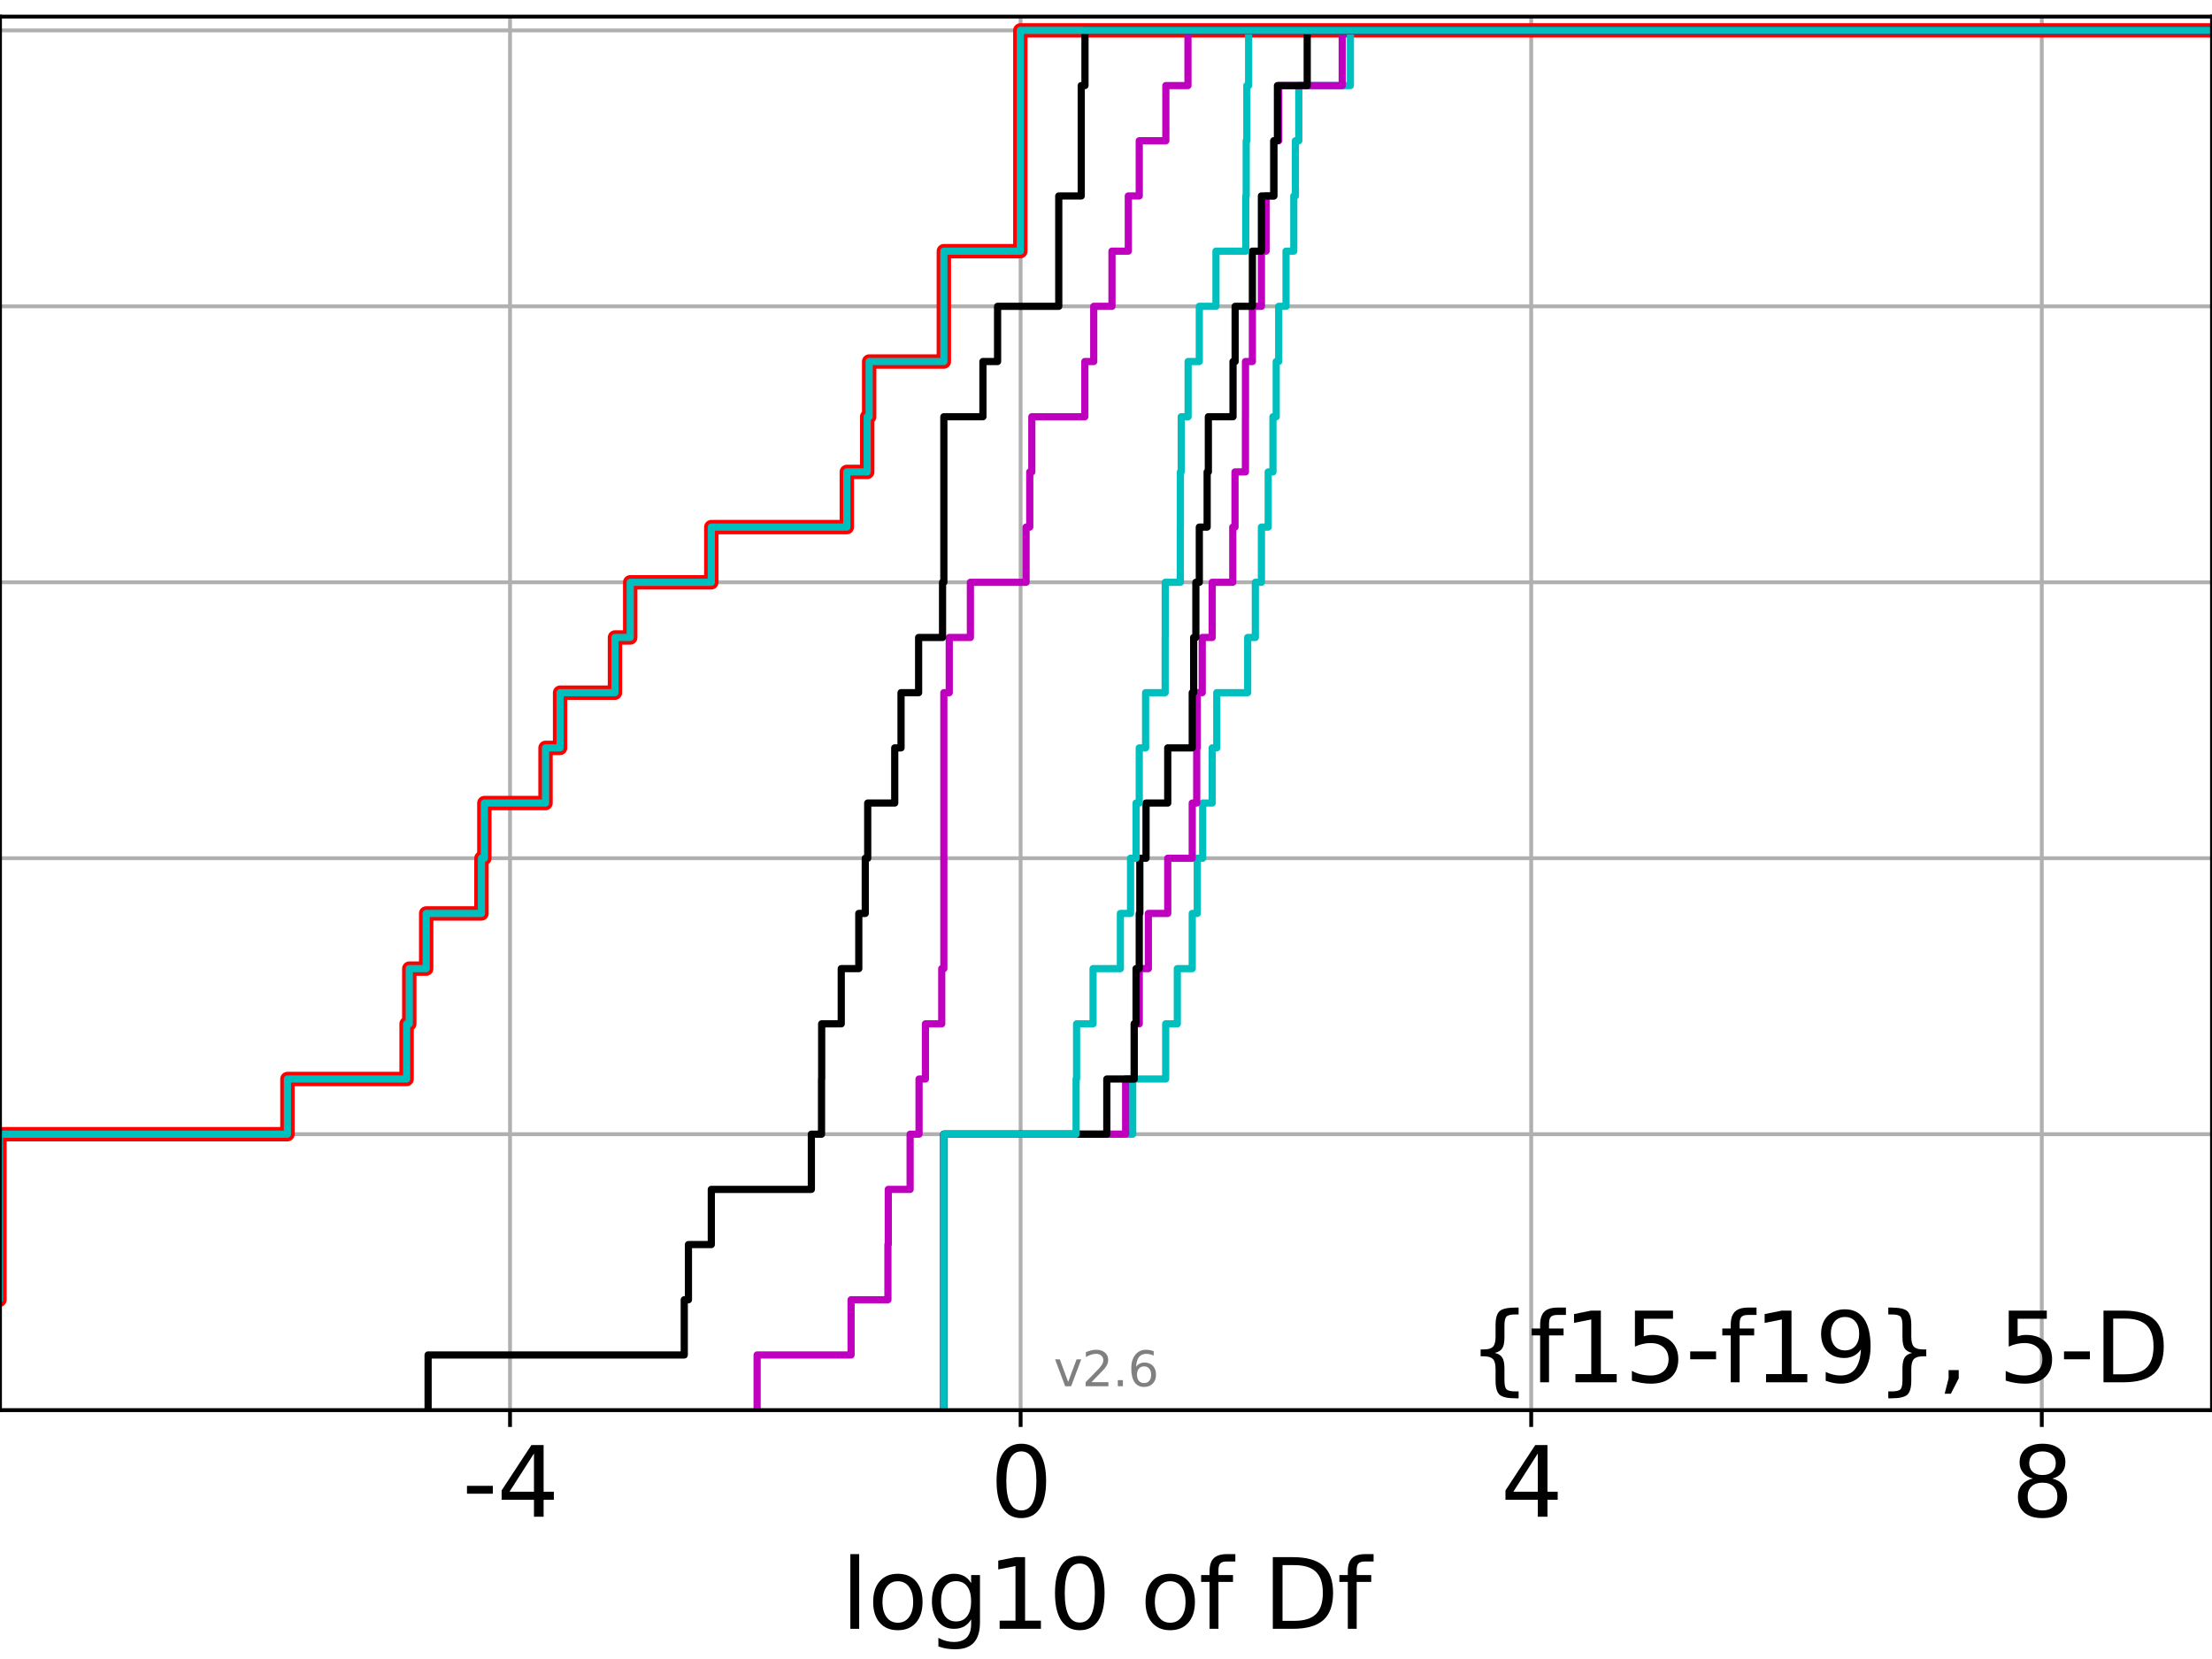 <?xml version="1.0" encoding="utf-8" standalone="no"?>
<!DOCTYPE svg PUBLIC "-//W3C//DTD SVG 1.1//EN"
  "http://www.w3.org/Graphics/SVG/1.1/DTD/svg11.dtd">
<svg xmlns:xlink="http://www.w3.org/1999/xlink" width="460.8pt" height="345.6pt" viewBox="0 0 460.8 345.6" xmlns="http://www.w3.org/2000/svg" version="1.1">
 <defs>
  <style type="text/css">*{stroke-linejoin: round; stroke-linecap: butt}</style>
 </defs>
 <g id="figure_1">
  <g id="patch_1">
   <path d="M 0 345.6 
L 460.8 345.6 
L 460.8 0 
L 0 0 
z
" style="fill: #ffffff"/>
  </g>
  <g id="axes_1">
   <g id="patch_2">
    <path d="M 0 293.76 
L 460.8 293.76 
L 460.8 3.456 
L 0 3.456 
z
" style="fill: #ffffff"/>
   </g>
   <g id="matplotlib.axis_1">
    <g id="xtick_1">
     <g id="line2d_1">
      <path d="M 106.249 293.76 
L 106.249 3.456 
" clip-path="url(#p06df92ffb1)" style="fill: none; stroke: #b0b0b0; stroke-width: 0.8; stroke-linecap: square"/>
     </g>
     <g id="line2d_2">
      <defs>
       <path id="mc36cb154ca" d="M 0 0 
L 0 3.5 
" style="stroke: #000000; stroke-width: 0.8"/>
      </defs>
      <g>
       <use xlink:href="#mc36cb154ca" x="106.249" y="293.76" style="stroke: #000000; stroke-width: 0.8"/>
      </g>
     </g>
     <g id="text_1">
      <!-- -4 -->
      <g transform="translate(96.279 315.957)scale(0.2 -0.2)">
       <defs>
        <path id="DejaVuSans-2d" d="M 313 2009 
L 1997 2009 
L 1997 1497 
L 313 1497 
L 313 2009 
z
" transform="scale(0.016)"/>
        <path id="DejaVuSans-34" d="M 2419 4116 
L 825 1625 
L 2419 1625 
L 2419 4116 
z
M 2253 4666 
L 3047 4666 
L 3047 1625 
L 3713 1625 
L 3713 1100 
L 3047 1100 
L 3047 0 
L 2419 0 
L 2419 1100 
L 313 1100 
L 313 1709 
L 2253 4666 
z
" transform="scale(0.016)"/>
       </defs>
       <use xlink:href="#DejaVuSans-2d"/>
       <use xlink:href="#DejaVuSans-34" x="36.084"/>
      </g>
     </g>
    </g>
    <g id="xtick_2">
     <g id="line2d_3">
      <path d="M 212.613 293.76 
L 212.613 3.456 
" clip-path="url(#p06df92ffb1)" style="fill: none; stroke: #b0b0b0; stroke-width: 0.8; stroke-linecap: square"/>
     </g>
     <g id="line2d_4">
      <g>
       <use xlink:href="#mc36cb154ca" x="212.613" y="293.76" style="stroke: #000000; stroke-width: 0.8"/>
      </g>
     </g>
     <g id="text_2">
      <!-- 0 -->
      <g transform="translate(206.251 315.957)scale(0.2 -0.2)">
       <defs>
        <path id="DejaVuSans-30" d="M 2034 4250 
Q 1547 4250 1301 3770 
Q 1056 3291 1056 2328 
Q 1056 1369 1301 889 
Q 1547 409 2034 409 
Q 2525 409 2770 889 
Q 3016 1369 3016 2328 
Q 3016 3291 2770 3770 
Q 2525 4250 2034 4250 
z
M 2034 4750 
Q 2819 4750 3233 4129 
Q 3647 3509 3647 2328 
Q 3647 1150 3233 529 
Q 2819 -91 2034 -91 
Q 1250 -91 836 529 
Q 422 1150 422 2328 
Q 422 3509 836 4129 
Q 1250 4750 2034 4750 
z
" transform="scale(0.016)"/>
       </defs>
       <use xlink:href="#DejaVuSans-30"/>
      </g>
     </g>
    </g>
    <g id="xtick_3">
     <g id="line2d_5">
      <path d="M 318.977 293.76 
L 318.977 3.456 
" clip-path="url(#p06df92ffb1)" style="fill: none; stroke: #b0b0b0; stroke-width: 0.8; stroke-linecap: square"/>
     </g>
     <g id="line2d_6">
      <g>
       <use xlink:href="#mc36cb154ca" x="318.977" y="293.76" style="stroke: #000000; stroke-width: 0.8"/>
      </g>
     </g>
     <g id="text_3">
      <!-- 4 -->
      <g transform="translate(312.615 315.957)scale(0.2 -0.2)">
       <use xlink:href="#DejaVuSans-34"/>
      </g>
     </g>
    </g>
    <g id="xtick_4">
     <g id="line2d_7">
      <path d="M 425.341 293.76 
L 425.341 3.456 
" clip-path="url(#p06df92ffb1)" style="fill: none; stroke: #b0b0b0; stroke-width: 0.8; stroke-linecap: square"/>
     </g>
     <g id="line2d_8">
      <g>
       <use xlink:href="#mc36cb154ca" x="425.341" y="293.76" style="stroke: #000000; stroke-width: 0.8"/>
      </g>
     </g>
     <g id="text_4">
      <!-- 8 -->
      <g transform="translate(418.979 315.957)scale(0.2 -0.2)">
       <defs>
        <path id="DejaVuSans-38" d="M 2034 2216 
Q 1584 2216 1326 1975 
Q 1069 1734 1069 1313 
Q 1069 891 1326 650 
Q 1584 409 2034 409 
Q 2484 409 2743 651 
Q 3003 894 3003 1313 
Q 3003 1734 2745 1975 
Q 2488 2216 2034 2216 
z
M 1403 2484 
Q 997 2584 770 2862 
Q 544 3141 544 3541 
Q 544 4100 942 4425 
Q 1341 4750 2034 4750 
Q 2731 4750 3128 4425 
Q 3525 4100 3525 3541 
Q 3525 3141 3298 2862 
Q 3072 2584 2669 2484 
Q 3125 2378 3379 2068 
Q 3634 1759 3634 1313 
Q 3634 634 3220 271 
Q 2806 -91 2034 -91 
Q 1263 -91 848 271 
Q 434 634 434 1313 
Q 434 1759 690 2068 
Q 947 2378 1403 2484 
z
M 1172 3481 
Q 1172 3119 1398 2916 
Q 1625 2713 2034 2713 
Q 2441 2713 2670 2916 
Q 2900 3119 2900 3481 
Q 2900 3844 2670 4047 
Q 2441 4250 2034 4250 
Q 1625 4250 1398 4047 
Q 1172 3844 1172 3481 
z
" transform="scale(0.016)"/>
       </defs>
       <use xlink:href="#DejaVuSans-38"/>
      </g>
     </g>
    </g>
    <g id="text_5">
     <!-- log10 of Df -->
     <g transform="translate(175.214 339.313)scale(0.2 -0.2)">
      <defs>
       <path id="DejaVuSans-6c" d="M 603 4863 
L 1178 4863 
L 1178 0 
L 603 0 
L 603 4863 
z
" transform="scale(0.016)"/>
       <path id="DejaVuSans-6f" d="M 1959 3097 
Q 1497 3097 1228 2736 
Q 959 2375 959 1747 
Q 959 1119 1226 758 
Q 1494 397 1959 397 
Q 2419 397 2687 759 
Q 2956 1122 2956 1747 
Q 2956 2369 2687 2733 
Q 2419 3097 1959 3097 
z
M 1959 3584 
Q 2709 3584 3137 3096 
Q 3566 2609 3566 1747 
Q 3566 888 3137 398 
Q 2709 -91 1959 -91 
Q 1206 -91 779 398 
Q 353 888 353 1747 
Q 353 2609 779 3096 
Q 1206 3584 1959 3584 
z
" transform="scale(0.016)"/>
       <path id="DejaVuSans-67" d="M 2906 1791 
Q 2906 2416 2648 2759 
Q 2391 3103 1925 3103 
Q 1463 3103 1205 2759 
Q 947 2416 947 1791 
Q 947 1169 1205 825 
Q 1463 481 1925 481 
Q 2391 481 2648 825 
Q 2906 1169 2906 1791 
z
M 3481 434 
Q 3481 -459 3084 -895 
Q 2688 -1331 1869 -1331 
Q 1566 -1331 1297 -1286 
Q 1028 -1241 775 -1147 
L 775 -588 
Q 1028 -725 1275 -790 
Q 1522 -856 1778 -856 
Q 2344 -856 2625 -561 
Q 2906 -266 2906 331 
L 2906 616 
Q 2728 306 2450 153 
Q 2172 0 1784 0 
Q 1141 0 747 490 
Q 353 981 353 1791 
Q 353 2603 747 3093 
Q 1141 3584 1784 3584 
Q 2172 3584 2450 3431 
Q 2728 3278 2906 2969 
L 2906 3500 
L 3481 3500 
L 3481 434 
z
" transform="scale(0.016)"/>
       <path id="DejaVuSans-31" d="M 794 531 
L 1825 531 
L 1825 4091 
L 703 3866 
L 703 4441 
L 1819 4666 
L 2450 4666 
L 2450 531 
L 3481 531 
L 3481 0 
L 794 0 
L 794 531 
z
" transform="scale(0.016)"/>
       <path id="DejaVuSans-20" transform="scale(0.016)"/>
       <path id="DejaVuSans-66" d="M 2375 4863 
L 2375 4384 
L 1825 4384 
Q 1516 4384 1395 4259 
Q 1275 4134 1275 3809 
L 1275 3500 
L 2222 3500 
L 2222 3053 
L 1275 3053 
L 1275 0 
L 697 0 
L 697 3053 
L 147 3053 
L 147 3500 
L 697 3500 
L 697 3744 
Q 697 4328 969 4595 
Q 1241 4863 1831 4863 
L 2375 4863 
z
" transform="scale(0.016)"/>
       <path id="DejaVuSans-44" d="M 1259 4147 
L 1259 519 
L 2022 519 
Q 2988 519 3436 956 
Q 3884 1394 3884 2338 
Q 3884 3275 3436 3711 
Q 2988 4147 2022 4147 
L 1259 4147 
z
M 628 4666 
L 1925 4666 
Q 3281 4666 3915 4102 
Q 4550 3538 4550 2338 
Q 4550 1131 3912 565 
Q 3275 0 1925 0 
L 628 0 
L 628 4666 
z
" transform="scale(0.016)"/>
      </defs>
      <use xlink:href="#DejaVuSans-6c"/>
      <use xlink:href="#DejaVuSans-6f" x="27.783"/>
      <use xlink:href="#DejaVuSans-67" x="88.965"/>
      <use xlink:href="#DejaVuSans-31" x="152.441"/>
      <use xlink:href="#DejaVuSans-30" x="216.064"/>
      <use xlink:href="#DejaVuSans-20" x="279.688"/>
      <use xlink:href="#DejaVuSans-6f" x="311.475"/>
      <use xlink:href="#DejaVuSans-66" x="372.656"/>
      <use xlink:href="#DejaVuSans-20" x="407.861"/>
      <use xlink:href="#DejaVuSans-44" x="439.648"/>
      <use xlink:href="#DejaVuSans-66" x="516.65"/>
     </g>
    </g>
   </g>
   <g id="matplotlib.axis_2">
    <g id="ytick_1">
     <g id="line2d_9">
      <path d="M 0 293.76 
L 460.8 293.76 
" clip-path="url(#p06df92ffb1)" style="fill: none; stroke: #b0b0b0; stroke-width: 0.8; stroke-linecap: square"/>
     </g>
     <g id="line2d_10">
      <defs>
       <path id="m9c1352dd59" d="M 0 0 
L -3.5 0 
" style="stroke: #000000; stroke-width: 0.8"/>
      </defs>
      <g>
       <use xlink:href="#m9c1352dd59" x="0" y="293.76" style="stroke: #000000; stroke-width: 0.8"/>
      </g>
     </g>
    </g>
    <g id="ytick_2">
     <g id="line2d_11">
      <path d="M 0 236.274 
L 460.8 236.274 
" clip-path="url(#p06df92ffb1)" style="fill: none; stroke: #b0b0b0; stroke-width: 0.8; stroke-linecap: square"/>
     </g>
     <g id="line2d_12">
      <g>
       <use xlink:href="#m9c1352dd59" x="0" y="236.274" style="stroke: #000000; stroke-width: 0.8"/>
      </g>
     </g>
    </g>
    <g id="ytick_3">
     <g id="line2d_13">
      <path d="M 0 178.788 
L 460.8 178.788 
" clip-path="url(#p06df92ffb1)" style="fill: none; stroke: #b0b0b0; stroke-width: 0.8; stroke-linecap: square"/>
     </g>
     <g id="line2d_14">
      <g>
       <use xlink:href="#m9c1352dd59" x="0" y="178.788" style="stroke: #000000; stroke-width: 0.8"/>
      </g>
     </g>
    </g>
    <g id="ytick_4">
     <g id="line2d_15">
      <path d="M 0 121.302 
L 460.8 121.302 
" clip-path="url(#p06df92ffb1)" style="fill: none; stroke: #b0b0b0; stroke-width: 0.8; stroke-linecap: square"/>
     </g>
     <g id="line2d_16">
      <g>
       <use xlink:href="#m9c1352dd59" x="0" y="121.302" style="stroke: #000000; stroke-width: 0.8"/>
      </g>
     </g>
    </g>
    <g id="ytick_5">
     <g id="line2d_17">
      <path d="M 0 63.816 
L 460.8 63.816 
" clip-path="url(#p06df92ffb1)" style="fill: none; stroke: #b0b0b0; stroke-width: 0.8; stroke-linecap: square"/>
     </g>
     <g id="line2d_18">
      <g>
       <use xlink:href="#m9c1352dd59" x="0" y="63.816" style="stroke: #000000; stroke-width: 0.8"/>
      </g>
     </g>
    </g>
    <g id="ytick_6">
     <g id="line2d_19">
      <path d="M 0 6.33 
L 460.8 6.33 
" clip-path="url(#p06df92ffb1)" style="fill: none; stroke: #b0b0b0; stroke-width: 0.8; stroke-linecap: square"/>
     </g>
     <g id="line2d_20">
      <g>
       <use xlink:href="#m9c1352dd59" x="0" y="6.33" style="stroke: #000000; stroke-width: 0.8"/>
      </g>
     </g>
    </g>
   </g>
   <g id="line2d_21">
    <path d="M -1 270.766 
L -0.115 270.766 
L -0.115 259.268 
L -0.115 259.268 
L -0.115 247.771 
L -0.115 247.771 
L -0.115 236.274 
L 59.877 236.274 
L 59.877 224.777 
L 84.702 224.777 
L 84.702 213.28 
L 85.261 213.28 
L 85.261 201.782 
L 88.782 201.782 
L 88.782 190.285 
L 100.295 190.285 
L 100.295 178.788 
L 100.9 178.788 
L 100.9 167.291 
L 113.642 167.291 
L 113.642 155.794 
L 116.678 155.794 
L 116.678 144.297 
L 128.108 144.297 
L 128.108 132.799 
L 131.287 132.799 
L 131.287 121.302 
L 148.179 121.302 
L 148.179 109.805 
L 176.407 109.805 
L 176.407 98.308 
L 180.656 98.308 
L 180.656 86.811 
L 181.063 86.811 
L 181.063 75.313 
L 196.621 75.313 
L 196.621 63.816 
L 196.621 63.816 
L 196.621 52.319 
L 212.555 52.319 
L 212.555 40.822 
L 212.555 40.822 
L 212.555 29.325 
L 212.555 29.325 
L 212.555 17.827 
L 212.555 17.827 
L 212.555 6.33 
L 212.555 6.33 
L 212.555 6.33 
L 460.8 6.33 
" clip-path="url(#p06df92ffb1)" style="fill: none; stroke: #ff0000; stroke-width: 3; stroke-linecap: square"/>
   </g>
   <g id="line2d_22">
    <path d="M 196.621 293.76 
L 196.621 282.263 
L 196.621 282.263 
L 196.621 270.766 
L 196.621 270.766 
L 196.621 259.268 
L 196.621 259.268 
L 196.621 247.771 
L 196.621 247.771 
L 196.621 236.274 
L 235.965 236.274 
L 235.965 224.777 
L 242.837 224.777 
L 242.837 213.28 
L 245.256 213.28 
L 245.256 201.782 
L 248.366 201.782 
L 248.366 190.285 
L 249.405 190.285 
L 249.405 178.788 
L 250.54 178.788 
L 250.54 167.291 
L 252.525 167.291 
L 252.525 155.794 
L 253.474 155.794 
L 253.474 144.297 
L 259.916 144.297 
L 259.916 132.799 
L 261.508 132.799 
L 261.508 121.302 
L 262.775 121.302 
L 262.775 109.805 
L 264.188 109.805 
L 264.188 98.308 
L 265.179 98.308 
L 265.179 86.811 
L 265.857 86.811 
L 265.857 75.313 
L 266.373 75.313 
L 266.373 63.816 
L 267.903 63.816 
L 267.903 52.319 
L 269.519 52.319 
L 269.519 40.822 
L 269.856 40.822 
L 269.856 29.325 
L 270.563 29.325 
L 270.563 17.827 
L 281.313 17.827 
L 281.313 6.33 
L 281.313 6.33 
L 281.313 6.33 
L 460.8 6.33 
" clip-path="url(#p06df92ffb1)" style="fill: none; stroke: #00bfbf; stroke-width: 1.5; stroke-linecap: square"/>
   </g>
   <g id="line2d_23">
    <path d="M 196.621 293.76 
L 196.621 282.263 
L 196.621 282.263 
L 196.621 270.766 
L 196.621 270.766 
L 196.621 259.268 
L 196.621 259.268 
L 196.621 247.771 
L 196.621 247.771 
L 196.621 236.274 
L 234.49 236.274 
L 234.49 224.777 
L 236.28 224.777 
L 236.28 213.28 
L 237.327 213.28 
L 237.327 201.782 
L 239.222 201.782 
L 239.222 190.285 
L 243.262 190.285 
L 243.262 178.788 
L 248.366 178.788 
L 248.366 167.291 
L 249.299 167.291 
L 249.299 155.794 
L 249.405 155.794 
L 249.405 144.297 
L 250.446 144.297 
L 250.446 132.799 
L 252.525 132.799 
L 252.525 121.302 
L 256.807 121.302 
L 256.807 109.805 
L 257.273 109.805 
L 257.273 98.308 
L 259.447 98.308 
L 259.447 86.811 
L 259.455 86.811 
L 259.455 75.313 
L 260.895 75.313 
L 260.895 63.816 
L 262.775 63.816 
L 262.775 52.319 
L 263.746 52.319 
L 263.746 40.822 
L 265.364 40.822 
L 265.364 29.325 
L 266.373 29.325 
L 266.373 17.827 
L 279.609 17.827 
L 279.609 6.33 
L 279.609 6.33 
L 279.609 6.33 
L 460.8 6.33 
" clip-path="url(#p06df92ffb1)" style="fill: none; stroke: #bf00bf; stroke-width: 1.5; stroke-linecap: square"/>
   </g>
   <g id="line2d_24">
    <path d="M 196.621 293.76 
L 196.621 282.263 
L 196.621 282.263 
L 196.621 270.766 
L 196.621 270.766 
L 196.621 259.268 
L 196.621 259.268 
L 196.621 247.771 
L 196.621 247.771 
L 196.621 236.274 
L 230.57 236.274 
L 230.57 224.777 
L 236.28 224.777 
L 236.28 213.28 
L 236.665 213.28 
L 236.665 201.782 
L 237.327 201.782 
L 237.327 190.285 
L 237.45 190.285 
L 237.45 178.788 
L 238.74 178.788 
L 238.74 167.291 
L 243.262 167.291 
L 243.262 155.794 
L 248.366 155.794 
L 248.366 144.297 
L 248.658 144.297 
L 248.658 132.799 
L 249.119 132.799 
L 249.119 121.302 
L 249.839 121.302 
L 249.839 109.805 
L 251.471 109.805 
L 251.471 98.308 
L 251.722 98.308 
L 251.722 86.811 
L 256.862 86.811 
L 256.862 75.313 
L 257.303 75.313 
L 257.303 63.816 
L 260.895 63.816 
L 260.895 52.319 
L 262.775 52.319 
L 262.775 40.822 
L 265.364 40.822 
L 265.364 29.325 
L 266.116 29.325 
L 266.116 17.827 
L 272.317 17.827 
L 272.317 6.33 
L 272.317 6.33 
L 272.317 6.33 
L 460.8 6.33 
" clip-path="url(#p06df92ffb1)" style="fill: none; stroke: #000000; stroke-width: 1.5; stroke-linecap: square"/>
   </g>
   <g id="line2d_25">
    <path d="M 196.621 293.76 
L 196.621 282.263 
L 196.621 282.263 
L 196.621 270.766 
L 196.621 270.766 
L 196.621 259.268 
L 196.621 259.268 
L 196.621 247.771 
L 196.621 247.771 
L 196.621 236.274 
L 224.173 236.274 
L 224.173 224.777 
L 224.272 224.777 
L 224.272 213.28 
L 227.704 213.28 
L 227.704 201.782 
L 233.396 201.782 
L 233.396 190.285 
L 235.511 190.285 
L 235.511 178.788 
L 236.665 178.788 
L 236.665 167.291 
L 237.327 167.291 
L 237.327 155.794 
L 238.651 155.794 
L 238.651 144.297 
L 242.723 144.297 
L 242.723 132.799 
L 242.738 132.799 
L 242.738 121.302 
L 245.881 121.302 
L 245.881 109.805 
L 245.898 109.805 
L 245.898 98.308 
L 246.07 98.308 
L 246.07 86.811 
L 247.504 86.811 
L 247.504 75.313 
L 249.839 75.313 
L 249.839 63.816 
L 253.31 63.816 
L 253.31 52.319 
L 259.518 52.319 
L 259.518 40.822 
L 259.605 40.822 
L 259.605 29.325 
L 259.738 29.325 
L 259.738 17.827 
L 260.108 17.827 
L 260.108 6.33 
L 260.108 6.33 
L 260.108 6.33 
L 460.8 6.33 
" clip-path="url(#p06df92ffb1)" style="fill: none; stroke: #00bfbf; stroke-width: 1.5; stroke-linecap: square"/>
   </g>
   <g id="line2d_26">
    <path d="M 157.72 293.76 
L 157.72 282.263 
L 177.296 282.263 
L 177.296 270.766 
L 184.97 270.766 
L 184.97 259.268 
L 185.045 259.268 
L 185.045 247.771 
L 189.595 247.771 
L 189.595 236.274 
L 191.454 236.274 
L 191.454 224.777 
L 192.784 224.777 
L 192.784 213.28 
L 196.182 213.28 
L 196.182 201.782 
L 196.621 201.782 
L 196.621 190.285 
L 196.621 190.285 
L 196.621 178.788 
L 196.621 178.788 
L 196.621 167.291 
L 196.621 167.291 
L 196.621 155.794 
L 196.621 155.794 
L 196.621 144.297 
L 197.747 144.297 
L 197.747 132.799 
L 202.151 132.799 
L 202.151 121.302 
L 213.75 121.302 
L 213.75 109.805 
L 214.518 109.805 
L 214.518 98.308 
L 214.946 98.308 
L 214.946 86.811 
L 225.991 86.811 
L 225.991 75.313 
L 227.844 75.313 
L 227.844 63.816 
L 231.646 63.816 
L 231.646 52.319 
L 235.046 52.319 
L 235.046 40.822 
L 237.327 40.822 
L 237.327 29.325 
L 242.87 29.325 
L 242.87 17.827 
L 247.475 17.827 
L 247.475 6.33 
L 247.475 6.33 
L 247.475 6.33 
L 460.8 6.33 
" clip-path="url(#p06df92ffb1)" style="fill: none; stroke: #bf00bf; stroke-width: 1.5; stroke-linecap: square"/>
   </g>
   <g id="line2d_27">
    <path d="M 89.182 293.76 
L 89.182 282.263 
L 142.544 282.263 
L 142.544 270.766 
L 143.415 270.766 
L 143.415 259.268 
L 148.179 259.268 
L 148.179 247.771 
L 169.02 247.771 
L 169.02 236.274 
L 171.139 236.274 
L 171.139 224.777 
L 171.169 224.777 
L 171.169 213.28 
L 175.248 213.28 
L 175.248 201.782 
L 178.903 201.782 
L 178.903 190.285 
L 180.25 190.285 
L 180.25 178.788 
L 180.76 178.788 
L 180.76 167.291 
L 186.389 167.291 
L 186.389 155.794 
L 187.703 155.794 
L 187.703 144.297 
L 191.365 144.297 
L 191.365 132.799 
L 196.348 132.799 
L 196.348 121.302 
L 196.621 121.302 
L 196.621 109.805 
L 196.621 109.805 
L 196.621 98.308 
L 196.621 98.308 
L 196.621 86.811 
L 204.762 86.811 
L 204.762 75.313 
L 207.814 75.313 
L 207.814 63.816 
L 220.56 63.816 
L 220.56 52.319 
L 220.56 52.319 
L 220.56 40.822 
L 225.242 40.822 
L 225.242 29.325 
L 225.242 29.325 
L 225.242 17.827 
L 226.02 17.827 
L 226.02 6.33 
L 226.02 6.33 
L 226.02 6.33 
L 460.8 6.33 
" clip-path="url(#p06df92ffb1)" style="fill: none; stroke: #000000; stroke-width: 1.5; stroke-linecap: square"/>
   </g>
   <g id="line2d_28">
    <path d="M -1 270.766 
L -0.115 270.766 
L -0.115 259.268 
L -0.115 259.268 
L -0.115 247.771 
L -0.115 247.771 
L -0.115 236.274 
L 59.877 236.274 
L 59.877 224.777 
L 84.702 224.777 
L 84.702 213.28 
L 85.261 213.28 
L 85.261 201.782 
L 88.782 201.782 
L 88.782 190.285 
L 100.295 190.285 
L 100.295 178.788 
L 100.9 178.788 
L 100.9 167.291 
L 113.642 167.291 
L 113.642 155.794 
L 116.678 155.794 
L 116.678 144.297 
L 128.108 144.297 
L 128.108 132.799 
L 131.287 132.799 
L 131.287 121.302 
L 148.179 121.302 
L 148.179 109.805 
L 176.407 109.805 
L 176.407 98.308 
L 180.656 98.308 
L 180.656 86.811 
L 181.063 86.811 
L 181.063 75.313 
L 196.621 75.313 
L 196.621 63.816 
L 196.621 63.816 
L 196.621 52.319 
L 212.555 52.319 
L 212.555 40.822 
L 212.555 40.822 
L 212.555 29.325 
L 212.555 29.325 
L 212.555 17.827 
L 212.555 17.827 
L 212.555 6.33 
L 212.555 6.33 
L 212.555 6.33 
L 460.8 6.33 
" clip-path="url(#p06df92ffb1)" style="fill: none; stroke: #00bfbf; stroke-width: 1.5; stroke-linecap: square"/>
   </g>
   <g id="patch_3">
    <path d="M 0 293.76 
L 0 3.456 
" style="fill: none; stroke: #000000; stroke-width: 0.8; stroke-linejoin: miter; stroke-linecap: square"/>
   </g>
   <g id="patch_4">
    <path d="M 460.8 293.76 
L 460.8 3.456 
" style="fill: none; stroke: #000000; stroke-width: 0.8; stroke-linejoin: miter; stroke-linecap: square"/>
   </g>
   <g id="patch_5">
    <path d="M 0 293.76 
L 460.8 293.76 
" style="fill: none; stroke: #000000; stroke-width: 0.8; stroke-linejoin: miter; stroke-linecap: square"/>
   </g>
   <g id="patch_6">
    <path d="M 0 3.456 
L 460.8 3.456 
" style="fill: none; stroke: #000000; stroke-width: 0.8; stroke-linejoin: miter; stroke-linecap: square"/>
   </g>
   <g id="text_6">
    <!-- {f15-f19}, 5-D -->
    <g transform="translate(305.884 287.954)scale(0.2 -0.2)">
     <defs>
      <path id="DejaVuSans-7b" d="M 3272 -594 
L 3272 -1044 
L 3078 -1044 
Q 2300 -1044 2036 -812 
Q 1772 -581 1772 109 
L 1772 856 
Q 1772 1328 1603 1509 
Q 1434 1691 991 1691 
L 800 1691 
L 800 2138 
L 991 2138 
Q 1438 2138 1605 2317 
Q 1772 2497 1772 2963 
L 1772 3713 
Q 1772 4403 2036 4633 
Q 2300 4863 3078 4863 
L 3272 4863 
L 3272 4416 
L 3059 4416 
Q 2619 4416 2484 4278 
Q 2350 4141 2350 3700 
L 2350 2925 
Q 2350 2434 2208 2212 
Q 2066 1991 1722 1913 
Q 2069 1828 2209 1606 
Q 2350 1384 2350 897 
L 2350 122 
Q 2350 -319 2484 -456 
Q 2619 -594 3059 -594 
L 3272 -594 
z
" transform="scale(0.016)"/>
      <path id="DejaVuSans-35" d="M 691 4666 
L 3169 4666 
L 3169 4134 
L 1269 4134 
L 1269 2991 
Q 1406 3038 1543 3061 
Q 1681 3084 1819 3084 
Q 2600 3084 3056 2656 
Q 3513 2228 3513 1497 
Q 3513 744 3044 326 
Q 2575 -91 1722 -91 
Q 1428 -91 1123 -41 
Q 819 9 494 109 
L 494 744 
Q 775 591 1075 516 
Q 1375 441 1709 441 
Q 2250 441 2565 725 
Q 2881 1009 2881 1497 
Q 2881 1984 2565 2268 
Q 2250 2553 1709 2553 
Q 1456 2553 1204 2497 
Q 953 2441 691 2322 
L 691 4666 
z
" transform="scale(0.016)"/>
      <path id="DejaVuSans-39" d="M 703 97 
L 703 672 
Q 941 559 1184 500 
Q 1428 441 1663 441 
Q 2288 441 2617 861 
Q 2947 1281 2994 2138 
Q 2813 1869 2534 1725 
Q 2256 1581 1919 1581 
Q 1219 1581 811 2004 
Q 403 2428 403 3163 
Q 403 3881 828 4315 
Q 1253 4750 1959 4750 
Q 2769 4750 3195 4129 
Q 3622 3509 3622 2328 
Q 3622 1225 3098 567 
Q 2575 -91 1691 -91 
Q 1453 -91 1209 -44 
Q 966 3 703 97 
z
M 1959 2075 
Q 2384 2075 2632 2365 
Q 2881 2656 2881 3163 
Q 2881 3666 2632 3958 
Q 2384 4250 1959 4250 
Q 1534 4250 1286 3958 
Q 1038 3666 1038 3163 
Q 1038 2656 1286 2365 
Q 1534 2075 1959 2075 
z
" transform="scale(0.016)"/>
      <path id="DejaVuSans-7d" d="M 800 -594 
L 1019 -594 
Q 1456 -594 1589 -459 
Q 1722 -325 1722 122 
L 1722 897 
Q 1722 1384 1862 1606 
Q 2003 1828 2350 1913 
Q 2003 1991 1862 2212 
Q 1722 2434 1722 2925 
L 1722 3700 
Q 1722 4144 1589 4280 
Q 1456 4416 1019 4416 
L 800 4416 
L 800 4863 
L 997 4863 
Q 1775 4863 2036 4633 
Q 2297 4403 2297 3713 
L 2297 2963 
Q 2297 2497 2465 2317 
Q 2634 2138 3078 2138 
L 3272 2138 
L 3272 1691 
L 3078 1691 
Q 2634 1691 2465 1509 
Q 2297 1328 2297 856 
L 2297 109 
Q 2297 -581 2036 -812 
Q 1775 -1044 997 -1044 
L 800 -1044 
L 800 -594 
z
" transform="scale(0.016)"/>
      <path id="DejaVuSans-2c" d="M 750 794 
L 1409 794 
L 1409 256 
L 897 -744 
L 494 -744 
L 750 256 
L 750 794 
z
" transform="scale(0.016)"/>
     </defs>
     <use xlink:href="#DejaVuSans-7b"/>
     <use xlink:href="#DejaVuSans-66" x="63.623"/>
     <use xlink:href="#DejaVuSans-31" x="98.828"/>
     <use xlink:href="#DejaVuSans-35" x="162.451"/>
     <use xlink:href="#DejaVuSans-2d" x="226.074"/>
     <use xlink:href="#DejaVuSans-66" x="262.158"/>
     <use xlink:href="#DejaVuSans-31" x="297.363"/>
     <use xlink:href="#DejaVuSans-39" x="360.986"/>
     <use xlink:href="#DejaVuSans-7d" x="424.609"/>
     <use xlink:href="#DejaVuSans-2c" x="488.232"/>
     <use xlink:href="#DejaVuSans-20" x="520.02"/>
     <use xlink:href="#DejaVuSans-35" x="551.807"/>
     <use xlink:href="#DejaVuSans-2d" x="615.43"/>
     <use xlink:href="#DejaVuSans-44" x="651.514"/>
    </g>
   </g>
   <g id="text_7">
    <!-- v2.6 -->
    <g style="fill: #808080" transform="translate(219.489 288.777)scale(0.1 -0.1)">
     <defs>
      <path id="DejaVuSans-76" d="M 191 3500 
L 800 3500 
L 1894 563 
L 2988 3500 
L 3597 3500 
L 2284 0 
L 1503 0 
L 191 3500 
z
" transform="scale(0.016)"/>
      <path id="DejaVuSans-32" d="M 1228 531 
L 3431 531 
L 3431 0 
L 469 0 
L 469 531 
Q 828 903 1448 1529 
Q 2069 2156 2228 2338 
Q 2531 2678 2651 2914 
Q 2772 3150 2772 3378 
Q 2772 3750 2511 3984 
Q 2250 4219 1831 4219 
Q 1534 4219 1204 4116 
Q 875 4013 500 3803 
L 500 4441 
Q 881 4594 1212 4672 
Q 1544 4750 1819 4750 
Q 2544 4750 2975 4387 
Q 3406 4025 3406 3419 
Q 3406 3131 3298 2873 
Q 3191 2616 2906 2266 
Q 2828 2175 2409 1742 
Q 1991 1309 1228 531 
z
" transform="scale(0.016)"/>
      <path id="DejaVuSans-2e" d="M 684 794 
L 1344 794 
L 1344 0 
L 684 0 
L 684 794 
z
" transform="scale(0.016)"/>
      <path id="DejaVuSans-36" d="M 2113 2584 
Q 1688 2584 1439 2293 
Q 1191 2003 1191 1497 
Q 1191 994 1439 701 
Q 1688 409 2113 409 
Q 2538 409 2786 701 
Q 3034 994 3034 1497 
Q 3034 2003 2786 2293 
Q 2538 2584 2113 2584 
z
M 3366 4563 
L 3366 3988 
Q 3128 4100 2886 4159 
Q 2644 4219 2406 4219 
Q 1781 4219 1451 3797 
Q 1122 3375 1075 2522 
Q 1259 2794 1537 2939 
Q 1816 3084 2150 3084 
Q 2853 3084 3261 2657 
Q 3669 2231 3669 1497 
Q 3669 778 3244 343 
Q 2819 -91 2113 -91 
Q 1303 -91 875 529 
Q 447 1150 447 2328 
Q 447 3434 972 4092 
Q 1497 4750 2381 4750 
Q 2619 4750 2861 4703 
Q 3103 4656 3366 4563 
z
" transform="scale(0.016)"/>
     </defs>
     <use xlink:href="#DejaVuSans-76"/>
     <use xlink:href="#DejaVuSans-32" x="59.18"/>
     <use xlink:href="#DejaVuSans-2e" x="122.803"/>
     <use xlink:href="#DejaVuSans-36" x="154.59"/>
    </g>
   </g>
  </g>
 </g>
 <defs>
  <clipPath id="p06df92ffb1">
   <rect x="0" y="3.456" width="460.8" height="290.304"/>
  </clipPath>
 </defs>
</svg>
